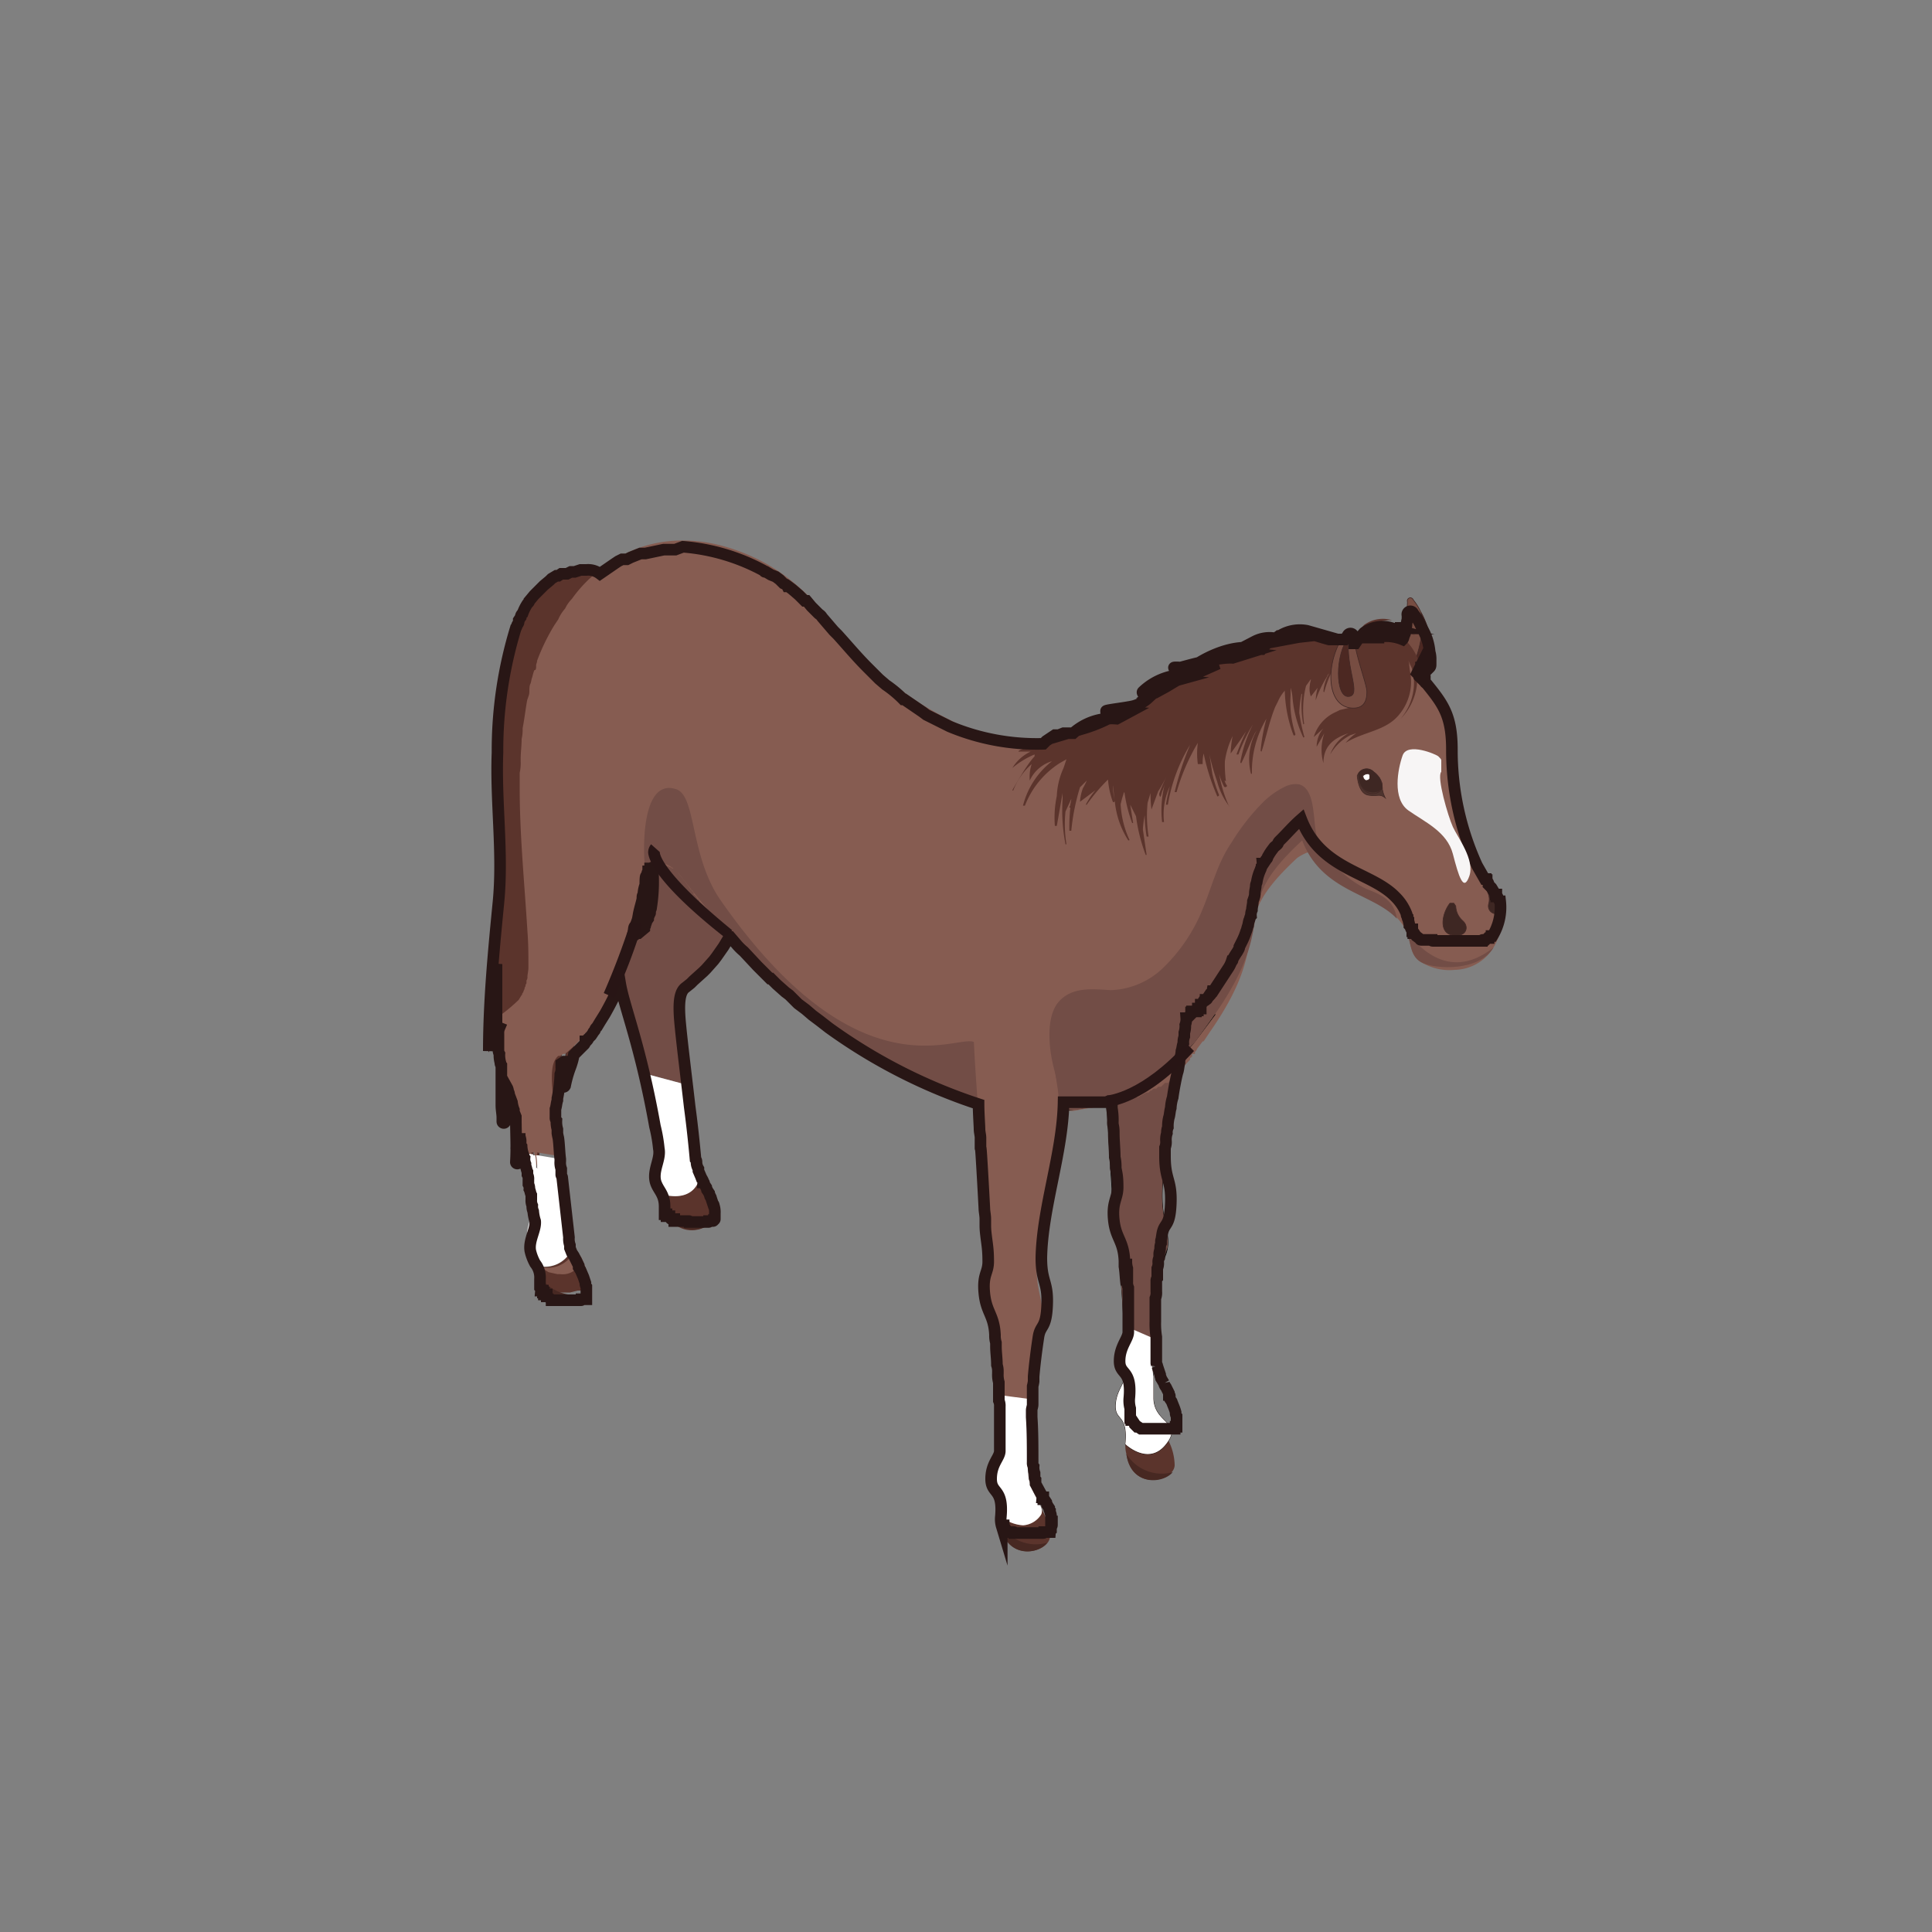 <svg xmlns="http://www.w3.org/2000/svg" viewBox="0 0 200 200"><rect x="0" y="0" width="200" height="200" fill="#808080" stroke="none"/><defs><style>.cls-1{fill:#724d46;}.cls-2,.cls-5{fill:#5b342c;}.cls-10,.cls-13,.cls-14,.cls-2,.cls-3,.cls-4{stroke:#422825;}.cls-10,.cls-13,.cls-14,.cls-16,.cls-17,.cls-2,.cls-3,.cls-4,.cls-6,.cls-9{stroke-miterlimit:10;}.cls-10,.cls-13,.cls-14,.cls-16,.cls-2,.cls-3,.cls-4,.cls-6,.cls-9{stroke-width:0.07px;}.cls-3{fill:#774d42;}.cls-4{fill:#4c2822;}.cls-10,.cls-6{fill:#4e342e;}.cls-16,.cls-6,.cls-9{stroke:#000;}.cls-13,.cls-7{fill:#fff;}.cls-8{fill:#865c51;}.cls-9{fill:#e8792a;}.cls-11,.cls-14{fill:#3e2723;}.cls-12{fill:#422825;}.cls-15{fill:#472822;}.cls-16{fill:#6e4c41;}.cls-17{fill:none;stroke:#281615;stroke-width:1.2px;}.cls-18{fill:#f7f5f5;}.cls-19{fill:#281515;}</style></defs><g id="Horse_01"><path class="cls-1" d="M68.8,123.7a3.5,3.5,0,0,0,1.2.7h.4a2.3,2.3,0,0,0,2.6-1,.8.8,0,0,0,.1-.4h0l-.7-1.1S72,124.4,68.8,123.7Z"/><path class="cls-1" d="M64.2,100.6c.3,2,1.5,5,2.8,10.6l4.1,1.1c-.3-2.4-.5-4.3-.8-6.8s0-3.2.6-3.6c9.8-7.2,9.9-27.4,9.9-27.4S74,58.4,68.4,61.4c-1.7,6-1.7,12.4-1.3,18.9.2,2,.3,4,.5,5.9s.1,1.6.1,2.3c.5,7-.9,7.4-2.2,8.4a3.4,3.4,0,0,0-1.2,1.4A4.4,4.4,0,0,0,64.2,100.6Z"/><path class="cls-2" d="M51.4,105.7v3.1h0c0,2.1,0,4.2.1,5.9a.2.2,0,1,0,.3,0c.1-1.2.2-2.3.2-3.5h0c.1-1.4.2-2.9.2-4.4.2,1.9.4,3.6.7,5.1v2.5h0c0,1.5.1,3,0,4.5a.1.1,0,0,0,.3,0c0-1,.1-2,.1-3h0a4.9,4.9,0,0,1,.1-1.2,45.9,45.9,0,0,0,1.1,4.8l.6,1.6s0-.6.1-1.5v-1.9a6.1,6.1,0,0,0,.1-1.4c.1,1.1.2,2.3.2,3.4a5.3,5.3,0,0,1,.1,1.3h.2v-1.3c0-2.5-.1-5-.3-7.6a25.5,25.5,0,0,0,1.3,6.1,61.7,61.7,0,0,0-.1-8.6l.2.5a38.5,38.5,0,0,0,.2,4.8c0,.1.2.1.2,0l.2-.6h0a40.2,40.2,0,0,0,.6-5,26.4,26.4,0,0,0,.2-2.8c.2-.6.4-1.2.6-2l-.3,4.4a23.4,23.4,0,0,1-.4,2.6c0,.1.2.2.3,0a12.1,12.1,0,0,1,.5-1.8,8.3,8.3,0,0,0,.4-1.5h0c.3-1.4.5-2.8.7-4.2a40.7,40.7,0,0,0,.5-4.9,25,25,0,0,1,.2,4.8.1.1,0,0,0,.3,0,38,38,0,0,0-1-13l-.3-1.4v-.4a9.2,9.2,0,0,0,.9,2.3l-.9-6.4-.9-6.5a67.8,67.8,0,0,1-.3-7.8c0-1.4.2-2.7.3-4.1s7.4-3.7,5.7-5.5c0-.1-2.5-2.2-2.5-2.2h0c-1.5-1.3-7,1.1-8.7,6.2a43.3,43.3,0,0,0-1.9,12.9c-.2,5.1.6,10.4.1,15.5s-1,10.3-1,15.4c.2-3.7.3-5.2.8-9Z"/><path class="cls-3" d="M145.6,70h.4c2.4-.3,2.7-3.7,1.1-6.6a5.7,5.7,0,0,0-.8-1.3.3.3,0,0,0-.6.2C145.6,66.6,142,70,145.6,70Z"/><path class="cls-4" d="M146,70c2.4-.3,2.7-3.7,1.1-6.6.1.2.5,2.5-.9,5.7A2.9,2.9,0,0,0,146,70Z"/><path class="cls-5" d="M68.8,123.7v.4c.2,4.6,5.1,3.5,5.1,1.7a4.7,4.7,0,0,0-.3-1.7,3.1,3.1,0,0,0-.5-1h0l-.7-1.1S72,124.4,68.8,123.7Z"/><path class="cls-5" d="M116.5,149.5a3.1,3.1,0,0,0,.1,1c.5,3.9,4.9,2.9,5,1.2a5.8,5.8,0,0,0-1.5-3.8A4.4,4.4,0,0,1,116.5,149.5Z"/><path class="cls-6" d="M114.8,126.3c.2,1.9,1,2.1,1.1,4.2s.5,5,.5,10.5v1.6c0,.7-.9,1.5-.9,3s1.3.8,1,3.9c0,0,2.4,2.3,4.2,0s-1.2-2.1-1.3-4.7v-2.3a8.6,8.6,0,0,1-.1-1.6,54,54,0,0,1,.7-9c.2-1.4.9-1.9.9-3.3s-.6-2.4-.6-4.9c.1-7.1,4.1-15.2,1.3-21.7l-7.8-1.9s.6,11.8,1.3,22.8C115.2,124.1,114.7,124.3,114.8,126.3Z"/><path class="cls-1" d="M114.8,126.3c.2,1.9,1,2.1,1.1,4.2s.3,3.6.4,6.7c.1,1.1.1,2.4.1,3.8v1.6c0,.7-.9,1.5-.9,3s1.3.8,1,3.9c0,0,2.4,2.3,4.2,0s-1.2-2.1-1.3-4.7v-2.3a8.6,8.6,0,0,1-.1-1.6v-2.4c.1-1.8.3-3.9.7-6.7s.9-1.8.9-3.2-.6-2.4-.6-4.9c.1-7.1,4.1-15.2,1.3-21.7l-7.8-1.9s.6,11.8,1.4,22.8C115.2,124.1,114.7,124.3,114.8,126.3Z"/><path class="cls-7" d="M116.5,149.5s2.4,2.3,4.2,0-1.2-2.1-1.3-4.7v-2.3a8.6,8.6,0,0,1-.1-1.6v-2.4l-3-1.3c.1,1.1.1,2.4.1,3.8v1.6c0,.7-.9,1.5-.9,3S116.8,146.4,116.5,149.5Z"/><path class="cls-5" d="M55.8,131.1v.9h0c.1.2.1.4.2.6h.1v.2h.1v.2h.3v.2h.1l.3.3h0a.1.1,0,0,1,.1.1h.3l.5.2H59l.8-.2h.4l.5-.4h.1v-1.3a.6.6,0,0,1-.1-.4l-.2-.6-.3-.7-.2-.3h0l-.7-1A3,3,0,0,1,55.8,131.1Z"/><path class="cls-8" d="M133.1,81v.3a44.3,44.3,0,0,0,1.7,5.6c2,5.2,7,5.4,9.6,7.9l.2.2a5,5,0,0,1,1.1,1.7c.4,1.1.3,2.4,1.6,3a5.5,5.5,0,0,0,3.3.7,4.8,4.8,0,0,0,4-2.3,5.7,5.7,0,0,0,.8-3.6,11.2,11.2,0,0,0-1.5-2.8l-.2-.2-.8-1.4a28.7,28.7,0,0,1-2.6-12c0-3.5-.9-4.7-2.6-6.8s-2.7-5.4-7.9-5.2l-2.6.4C132.6,67.7,131.3,73.3,133.1,81Z"/><path class="cls-9" d="M141.6,82.3l.2-.3,1-1.5"/><path class="cls-8" d="M143.8,74.9a10.5,10.5,0,0,0-.5-1.9v-.2h0a16.5,16.5,0,0,0-2.8-5h0l-.6-.8q-.2-.3-.3-.3h-.3l-.4-.2h-.1c-1.8-.5-7-.8-18.2,6.5-4.8,3.2-8.8,4.4-12.6,4.3a23.4,23.4,0,0,1-9.7-2.8c-10.9-5.3-12-13.2-20.7-17-5.5-2.4-11-2.1-15.5,1.5a13.8,13.8,0,0,0-2.9,3,3.6,3.6,0,0,0-.7,1,4.1,4.1,0,0,0-.7,1.1l-.4.6a21,21,0,0,0-1.8,3.7c0,.2-.1.3-.1.5h0v.2h0a16.7,16.7,0,0,0,.9,9.3h0c.5,1.3,1.1,2.6,1.7,3.8l1.8,2.8a28.1,28.1,0,0,0,2.5,3.1l.2.2.4.4a7.5,7.5,0,0,0,1.4,1.2c1.3,1,2.3,1.3,2.7.7h0v-.2h0l.3-.6v-.2c.1,0,.1,0,.1-.1h.7a2.7,2.7,0,0,1,1.2.3h.1a.1.1,0,0,0,.1.1h.3l.4.6.5.6.5.7.2.3c.1,0,.1,0,.1.1l.2.2v.2a1,1,0,0,1,.4.5h.1a.1.1,0,0,0,.1.1v.2c0,.1.1.1.2.2s.1.1.1.2.1.1.1.2a.8.8,0,0,1,.4.4l.6.7.4.5h0l.9,1c0,.1.1.2.2.3h.2l.4.5h0l.4.5c.2.1.3.3.5.5l.8.8h0l.4.5h0l.5.4.4.4,1.3,1.3h0l1.4,1.2.5.5.3.3,1.1.9.3.2.6.4.9.8a59.5,59.5,0,0,0,5.3,3.4l.2.2h.3l.4.3h.4l.5.3.5.3.6.3,1.1.5h0a53.3,53.3,0,0,0,6.4,2.5h0l1.4.5h0a34.7,34.7,0,0,0,5.2.6h3.5l1.7-.3h.2l.7-.2h.9l.4-.2h1l.3-.2,1.1-.5h.4l.5-.3.4-.2h.2l.2-.2h.1l.2-.2h.3l.2-.2h.3l.2-.2.2-.2h.3l.9-.9h0l.3-.3c.1-.1.2-.1.2-.2l.6-.7.3-.3v-.2h.1a.1.1,0,0,1,.1-.1v-.3h.3v-.2c.1-.1.2-.2.2-.3l.6-.8h.1l.2-.3.4-.6h0c3.7-5.3,3.9-8,4.3-10.3s.8-4.1,4.8-7.8a5.1,5.1,0,0,1,1.5-.7Z"/><path class="cls-8" d="M55.8,131.1l1,.6.9.2H58a2,2,0,0,0,2-1h.1v-.3h0l-.7-1A3,3,0,0,1,55.8,131.1Z"/><path class="cls-8" d="M51.1,107v.2a.8.8,0,0,0,.1.4h0a2.8,2.8,0,0,0,.1.9.4.4,0,0,0,.1.3h0v.2a.4.4,0,0,1,.1.3c0,.1,0,.2.1.2a3,3,0,0,0,.2,1,.6.6,0,0,1,.1.4.4.4,0,0,1,.1.3h0a.8.8,0,0,1,.1.4.4.4,0,0,1,.1.3l.3.8a3.1,3.1,0,0,0,.2.8v.2l.2.5v.2h0c.1.4.3.9.4,1.4h0v.2c0,.2.1.4.1.6v.3a.4.4,0,0,0,.1.3,2.9,2.9,0,0,0,.2.9.4.4,0,0,0,.1.3,1.3,1.3,0,0,0,.1.6v.2h.4l.6,1.6s0-.6.1-1.5h.3a5.3,5.3,0,0,1,.1,1.3h.2v-1.3l2.4.4a1.9,1.9,0,0,1-.1-.8V119c-.1-.8-.1-1.5-.2-2.2a4.3,4.3,0,0,1-.1-.5v-.4a2.8,2.8,0,0,1-.1-.9.4.4,0,0,1-.1-.3v-.5h0a1.3,1.3,0,0,1-.1-.6c0-.2-.1-.4-.1-.7-.2-2.1,0-3.1.6-3.6h.2l.3-.2h.2l.8-.7h0l1-1a.5.5,0,0,0,.2-.4h.1c.1-.1.2-.2.2-.3l.3-.3.2-.3c0-.1.1-.2.2-.3s.1-.2.2-.3l.3-.5.5-.8a31.8,31.8,0,0,0,1.6-3.2c.5-1.2.9-2.5,1.3-3.7s.1-.2.1-.3.1-.4.1-.6.1-.3.2-.4.1-.6.2-.8.3-1.2.4-1.7,0-.3.1-.4a3,3,0,0,1,.2-1c0-.3.1-.6.1-.9h0a1.1,1.1,0,0,0,.1-.5h0c.3-1.5.4-2.8.6-4s.2-3.2.2-3.9v-.5h0l-.7-1.5h0l-.2-.4h0l-8.3-9.3-1.8-2.1a3.7,3.7,0,0,0-1.4.4h0a6.4,6.4,0,0,0-.2.7c-.1.2-.1.5-.2.7s-.1.5-.1.8-.1.5-.2.8-.3,2-.5,3a4.1,4.1,0,0,1-.1,1.1c0,.7-.1,1.4-.1,2v.3a4.9,4.9,0,0,1-.1,1.2v1.7c0,4.8.5,9.8.8,14.7.1,1.3.1,2.4.1,3.3v.5c0,.3-.1.7-.1.9a.6.6,0,0,1-.1.4h0v.3a.4.4,0,0,0-.1.3.4.4,0,0,0-.1.3c-.1.1-.1.3-.2.4s0,.2-.1.2l-.3.5h0a17.4,17.4,0,0,1-1.5,1.3h0l-.4.3c0,.1,0,.1-.1.1h0l-.2.3h-.2c-.1.1-.1.1-.1.2h-.1v.2h0v.2A1.3,1.3,0,0,0,51.1,107Z"/><path class="cls-10" d="M140.5,80.3s.1,1.8,1.1,2,1.2-.2,1.8.3a3.2,3.2,0,0,1-.3-.9,2.1,2.1,0,0,0-.9-1.8,1,1,0,0,0-1.6.2Z"/><path class="cls-11" d="M140.6,80.1c0,1,.5,1.8,1.2,1.9a1.5,1.5,0,0,0,1.3-.3,2.1,2.1,0,0,0-.9-1.8A1,1,0,0,0,140.6,80.1Z"/><path class="cls-12" d="M140.6,80.1a2.1,2.1,0,0,0,.5,1.5,1.3,1.3,0,0,0,1.3.5l.4-.2h.3v-.8a1.7,1.7,0,0,0-1.1-1.2,1.1,1.1,0,0,0-1.3.4c-.1,0,0,.1,0,0a1.2,1.2,0,0,1,1.1-.4,1.7,1.7,0,0,1,1.2,1c0,.3.1.5.1.7v.2a.1.1,0,0,1-.1.1l-.4.2a1.2,1.2,0,0,1-1.4-.3,2,2,0,0,1-.6-1.5Z"/><path class="cls-13" d="M141.1,80.3a.5.5,0,0,0,.3.5c.2,0,.4-.1.4-.3s0-.4-.2-.4S141.2,80.2,141.1,80.3Z"/><path class="cls-1" d="M145.7,96.7c.4,1.1.3,2.4,1.6,3s5.8.9,7.3-1.6C149.6,102,146.4,97.2,145.7,96.7Z"/><path class="cls-14" d="M150.7,93.8l-.2-.3h-.4c-.8,1-1.2,3,.2,3.3s1.9-.8,1.1-1.5A2.1,2.1,0,0,1,150.7,93.8Z"/><path class="cls-14" d="M153.7,91.9a1.8,1.8,0,0,1,.4,1.7.8.8,0,0,0,1.3.8,12.1,12.1,0,0,0-1.7-2.9A.3.3,0,0,0,153.7,91.9Z"/><path class="cls-5" d="M136,76.3l1-.9a2.9,2.9,0,0,0-.7,1.9l.8-1.4A5.1,5.1,0,0,0,137,79c0-1.8,1.1-2.6,2.6-3.1a4.1,4.1,0,0,0-1.9,2.2,5.1,5.1,0,0,1,2.1-2l.6-.2a5.2,5.2,0,0,0-1.1,1c1.9-1.2,4.2-1.2,5.6-3a5.3,5.3,0,0,0,1.1-4.2c-.1-.5-.1-.9-.2-1.3a5,5,0,0,1,.5,1.3,5.8,5.8,0,0,1-1.3,4.7,6,6,0,0,0,1.6-5.4,16,16,0,0,1,.5,2.1,5.6,5.6,0,0,0-1.3-4.5,4.2,4.2,0,0,0-2.5-1.4,5,5,0,0,1,3.2.6,4.4,4.4,0,0,0-4.7-.6h-.4a3.8,3.8,0,0,1,2.7-1,3.3,3.3,0,0,0-2.9.5l-.7.8a2.5,2.5,0,0,0-.4.7,1.9,1.9,0,0,0-.1,1.5c.7,2.9,2.4,4.8.4,5.4l-1.7.4-.4.2A4.1,4.1,0,0,0,136,76.3Z"/><path class="cls-5" d="M104.8,79.5a4.4,4.4,0,0,1,1.9-1.7h-1.2c0,.1-.1,0,0-.1a4.6,4.6,0,0,1,2.3-.5l.2-.2h0l.3-.3.3-.2.6-.4h.4l.5-.2h1a6,6,0,0,1,4.5-1.5l1.3-.7a9.1,9.1,0,0,0-2.3.1c-.1,0-.1-.1-.1-.2s1.9-.3,2.8-.5a3.7,3.7,0,0,0,1.4-.7l1.2-1.1a7.2,7.2,0,0,1,2-.9,4.1,4.1,0,0,0-3.5,1.4c0,.1-.2-.1-.1-.2a6.3,6.3,0,0,1,5.1-1.7l2.7-1.2c-1.3.3-2.7.9-4,.6s0-.2.1-.2,3.7-1.1,5.4-1l1.6-.5a7.6,7.6,0,0,0-4.8,1.1.1.1,0,1,1-.1-.2c1.7-1,4-1.8,5.9-1.3h.4a5.2,5.2,0,0,1,1.1-1,3.2,3.2,0,0,0-1.7.2h-.1a3.3,3.3,0,0,1,2.2-.3l.2-.2c1.9-1,3.4-.2,5.3.3H140V66s.1.1,0,.1h0l-.3.3h0a.1.1,0,0,1-.1.1l-.9,1.2h0v.2l-.6,1v.2h0a10.9,10.9,0,0,0-1,2.5c0,.1-.1,0-.1,0a4.2,4.2,0,0,1,.6-1.9c-.1.1-.2.2-.2.3a11.5,11.5,0,0,0-1.2,2.5h0a5.9,5.9,0,0,1,.2-1.3l-.7.9a2.3,2.3,0,0,1-.1-1.2c0-.2.1-.4.1-.6l-.5.7a10.2,10.2,0,0,0-.2,3.9c0,.1-.1.1-.1,0a10.6,10.6,0,0,1-.1-3.1c-.1.1-.1.1-.1.2a11,11,0,0,0-.2,1.8h0a20.5,20.5,0,0,0,.5,2.4c.1.1-.1.2-.1.1a11.9,11.9,0,0,1-1.1-4.1,4.4,4.4,0,0,0-.2-1V72a10.7,10.7,0,0,0,.5,4c0,.1-.1.2-.2.1a13.9,13.9,0,0,1-.9-4.6h0a4.1,4.1,0,0,0-.7,1.1l-.3.6c-.6,1.5-.9,3-1.4,4.6a.1.1,0,0,1-.1-.1,19.1,19.1,0,0,1,.6-3.3,10.6,10.6,0,0,0-1.5,5.7h-.1a6.1,6.1,0,0,1,.6-4.5l-.2.3c-.5,1-.9,2.1-1.4,3.1a.1.1,0,0,1-.1-.1,13.8,13.8,0,0,1,1.3-3.9,17.7,17.7,0,0,0-1.5,3.1h-.2a24.4,24.4,0,0,1,1-2.4l-.6.9-1,1.4a11.1,11.1,0,0,1,.2-1.8,8.7,8.7,0,0,0-.8,2.6,12.7,12.7,0,0,0,.1,2c0,.1,0,.1-.1,0s.1.4.2.5-.2.3-.3.1a6.9,6.9,0,0,1-.5-1.3,13.9,13.9,0,0,0,1,3.3c.1.1,0,.1,0,0a7.2,7.2,0,0,1-1.2-2.5,22.9,22.9,0,0,1-.8-2.8l.3,2h0a14.2,14.2,0,0,0,.7,2.2c0,.1-.2.2-.2.1a22.5,22.5,0,0,1-1.4-4.4,4.1,4.1,0,0,0-.1,1.1H124a8.1,8.1,0,0,1,0-2.2,21.2,21.2,0,0,0-2.2,5.1h-.2a31.1,31.1,0,0,1,1.6-4.9,17.2,17.2,0,0,0-2.3,6.2h-.2a16.2,16.2,0,0,1,.4-1.9,6.9,6.9,0,0,0-.6,3.7h-.2a10.8,10.8,0,0,1,.3-4c-.1.4-.3.8-.4,1.2s-.2,0-.2-.1.4-1.1.7-1.7-.5,1-.8,1.4l-.7,1.9a13.3,13.3,0,0,1-.1-1.7l-.3,1a13.8,13.8,0,0,0,.1,3.5h-.2a15,15,0,0,1-.2-2.2,9.9,9.9,0,0,0-.2,1.7v-.3l.4,2.7h-.1a18,18,0,0,1-1-4l-.6-1.2.3,1.9h-.1a15,15,0,0,1-.8-3.2.3.3,0,0,0-.1.2,10.2,10.2,0,0,0-.3,1.1v-.2a10.1,10.1,0,0,0,.9,3.8c.1.1-.1.1-.1.1a9.1,9.1,0,0,1-1.4-4.1c-.1-.5-.1-1.1-.2-1.6a8.8,8.8,0,0,0,.2,1.6c0,.1-.1.2-.2.1a8.6,8.6,0,0,1-.5-2.3,18.8,18.8,0,0,0-2.2,2.6h-.1a7.8,7.8,0,0,1,1-1.5L111.8,83a5,5,0,0,1,.3-1.4,5.9,5.9,0,0,0,.4-.8l-.7.7a22.4,22.4,0,0,0-.9,4.5h-.2a19.3,19.3,0,0,1,.1-2.4h-.1c0-.1.1-.2.1-.3s.1-.4.1-.6l-.6,1.3a12.9,12.9,0,0,0,.1,3.4h-.1a18.3,18.3,0,0,1-.3-4.7v-.6l-.6,3.4h-.2a10.8,10.8,0,0,1,.2-3.1,7.7,7.7,0,0,1,.7-2.9l.3-.9-.7.4a9.1,9.1,0,0,0-3.6,4.4h-.2a8.5,8.5,0,0,1,3-4.6,3.7,3.7,0,0,0-2.3,2,4.2,4.2,0,0,1,.2-1.7,7,7,0,0,0-1.9,2.7c0,.1-.1,0-.1,0s1.5-2.7,2.3-3.5v-.2a8.8,8.8,0,0,0-2.3,1.4Zm7.4-4.1a15.2,15.2,0,0,0,2.7-1.1A6.7,6.7,0,0,0,112.2,75.4Zm8.4-4.6-1.2.9h.2l1.1-.6,1.5-.9Zm11.7-4.9-.8.6,1.6-.3Zm3-.6a3.9,3.9,0,0,0-2.6.4l1.3.3,2.7-.3Z"/><path class="cls-15" d="M116.6,150.5c.5,3.4,3.8,3.1,4.8,1.9A4.3,4.3,0,0,1,116.6,150.5Z"/><path class="cls-15" d="M68.8,124.6a2.9,2.9,0,0,0,4.9,1.9A4.4,4.4,0,0,1,68.8,124.6Z"/><path class="cls-15" d="M55.8,132a2.9,2.9,0,0,0,4.9,1.9A4.4,4.4,0,0,1,55.8,132Z"/><path class="cls-1" d="M67,90.7c.6-1.9,2.2-1.6,3.4-.1,8.9,11.5,18.4,19.6,31.8,23.8a26.3,26.3,0,0,1-1.1-6c0-3-10.8,7.3-26.5-15.2-3.2-4.6-2.5-10.8-4.6-11.5C65.5,80.2,66.8,92.2,67,90.7Z"/><path class="cls-16" d="M107.8,115a19.4,19.4,0,0,0,15.9-7.2l2.1-2.8s-9.5,8.5-16.4,7.1C106.7,111.6,106.5,113.3,107.8,115Z"/><path class="cls-1" d="M109.1,110.6c.6,2.3-.1,2,.3,4.3h1.9a24.9,24.9,0,0,0,3.5-.8l1.7-.7a17.2,17.2,0,0,0,5.5-3.7l1.4-1.5.3-.3,2-2.8c3.7-5.3,3.9-8,4.3-10.3s.8-4.1,4.8-7.8c2,5.2,7,5.4,9.6,7.9l.2.2c-.3-2-1.7-2.5-3.2-3.1a10.5,10.5,0,0,1-5.1-5.5c-.4-1.6-.1-4.8-1.8-5.3a2.4,2.4,0,0,0-1.4.2,8.4,8.4,0,0,0-2.3,1.6,22.7,22.7,0,0,0-3.3,4.2c-1.5,2.2-2,4.5-3,6.9a17.5,17.5,0,0,1-4,6,8.2,8.2,0,0,1-5.5,2.4c-1.8-.1-4-.4-5.4,1.2S108.6,108.7,109.1,110.6Z"/><path class="cls-5" d="M107.1,155.2a6.7,6.7,0,0,1,1.6,3.8c0,1.9-5.2,3-5.2-2.1A3.8,3.8,0,0,0,107.1,155.2Z"/><path class="cls-8" d="M102.2,130.3c0,1.2-.5,1.4-.4,3.3s1,2.2,1.1,4.3.3,3.5.4,6.5a28.1,28.1,0,0,1,.1,3V150c0,.7-.9,1.4-.9,2.9s1.3.9,1,4a4.1,4.1,0,0,0,2.4,1,2.4,2.4,0,0,0,1.8-1c.7-.9-1.2-2.1-1.3-4.7s0-3.2-.1-4.7.1-1.8.1-2.7.3-3.3.6-5.6.9-1.8.9-3.3-.6-2.3-.6-4.9c.1-5.2,2.2-10.9,2.3-16.1a13.1,13.1,0,0,0-1-5.5l-5.3-1.3-2.5-.6s.1,2.6.4,6.4S101.8,124.4,102.2,130.3Z"/><path class="cls-7" d="M103.5,156.9a4.1,4.1,0,0,0,2.4,1,2.4,2.4,0,0,0,1.8-1c.7-.9-1.2-2.1-1.3-4.7s0-3.2-.1-4.7.1-1.8.1-2.7l-3.1-.4a28.1,28.1,0,0,1,.1,3V150c0,.7-.9,1.4-.9,2.9S103.8,153.8,103.5,156.9Z"/><path class="cls-15" d="M103.6,157.8c.5,3.5,3.8,3.2,4.8,1.9A4.2,4.2,0,0,1,103.6,157.8Z"/><path class="cls-3" d="M140.1,65.5a.3.3,0,0,0-.6-.2c-2.3,2.6-2.5,8,.6,8,1.2,0,1.4-.9,1.4-1.7S140.2,67.6,140.1,65.5Z"/><path class="cls-4" d="M139.6,66c-.3,3.3,1.4,6,0,6.1S138.2,67.7,139.6,66Z"/><path class="cls-7" d="M67.8,120.8c.1,1.1,1,1.4,1,2.9h0c3.2.7,3.6-1.7,3.6-1.7l.7,1.1c0-.8-.9-1.5-1.2-3.4s-.4-3.9-.6-5.4-.1-1.4-.2-2L67,111.2c.3,1.3.5,2.7.8,4.2a15.7,15.7,0,0,1,.4,2.3C68.4,118.7,67.6,119.7,67.8,120.8Z"/><path class="cls-7" d="M54.1,119.3c.1.2.1.4.2.6v.3a.9.9,0,0,1,.1.5v.5a.9.9,0,0,1,.1.5c.1.2.1.4.2.6h0v.5a1.3,1.3,0,0,0,.1.6,1.3,1.3,0,0,0,.1.6,4.4,4.4,0,0,0,.2,1c.1.9-.7,2-.5,3.1a5,5,0,0,0,.5,1.3,2.3,2.3,0,0,1,.5,1.6,3,3,0,0,0,3.6-1.7l.7,1v-.2h0l-.5-1-.2-.3h0l-.2-.5h0v-.3a1.9,1.9,0,0,1-.1-.8l-.7-6.2c0-.1-.1-.2-.1-.3V120l-2.4-.4v1.3h-.2a5.3,5.3,0,0,0-.1-1.3h-.3c-.1.9-.1,1.5-.1,1.5l-.6-1.6Z"/><path class="cls-7" d="M55.8,119.6h-.3a5.3,5.3,0,0,1,.1,1.3h.2Z"/><path class="cls-7" d="M54.5,119.4l.6,1.6s0-.6.1-1.5Z"/><path class="cls-17" d="M51.2,106.2h0V106h.1c0-.1,0-.1.1-.2h0v-6c-.5,3.8-.6,5.3-.8,9,0-5.1.5-10.3,1-15.4s-.3-10.4-.1-15.5a43.3,43.3,0,0,1,1.9-12.9c.1-.1.1-.3.2-.4s.1-.3.1-.4l.2-.3a.5.5,0,0,1,.2-.4,4.7,4.7,0,0,1,.5-1c.1-.1.2-.2.2-.3l.5-.6.5-.5.3-.3.2-.2.6-.5.2-.2.5-.3h.2l.3-.2h.6l.4-.2h.4l.6-.2h.6a2,2,0,0,1,1.4.4l1.6-1.1h0l.3-.2.4-.2h.5l.4-.2.5-.2.5-.2h.5l1.9-.4h1.2l.8-.3a21,21,0,0,1,8.4,2.5.1.1,0,0,0,.1.1h.1l.5.3.5.2.4.3.4.4c.2.1.3.1.4.3h.1l.4.3.7.6h0l.6.6h.2l.5.6.7.7c.1.1.3.2.4.4l1.2,1.4.4.4c1,1.1,2,2.3,3.1,3.4l.3.3.6.6.3.3.7.6h0a11.9,11.9,0,0,1,1.8,1.5h.1l1.9,1.3.4.3,2.4,1.2A23.4,23.4,0,0,0,108,77l.3-.3.3-.2.6-.4h.4l.5-.2h1a6,6,0,0,1,4.5-1.5l1.3-.7a9.1,9.1,0,0,0-2.3.1c-.1,0-.1-.1-.1-.2s1.9-.3,2.8-.5a3.7,3.7,0,0,0,1.4-.7l1.2-1.1a7.2,7.2,0,0,1,2-.9,4.1,4.1,0,0,0-3.5,1.4c0,.1-.2-.1-.1-.2a6.3,6.3,0,0,1,5.1-1.7l2.7-1.2c-1.3.3-2.7.9-4,.6s0-.2.1-.2,3.7-1.1,5.4-1l1.6-.5a7.6,7.6,0,0,0-4.8,1.1.1.1,0,1,1-.1-.2c1.7-1,4-1.8,5.9-1.3h.4a5.2,5.2,0,0,1,1.1-1,3.2,3.2,0,0,0-1.7.2h-.1a3.3,3.3,0,0,1,2.2-.3l.2-.2c1.9-1,3.4-.2,5.3.3h1.6l.3-.4a.3.3,0,0,1,.6.2v.3c0,.1.1.2.1.3h.1l.2-.3.7-.8a3.2,3.2,0,0,1,2.8-.5,3.7,3.7,0,0,0-2.6,1h1.3c0-.1.1-.1.2-.1a4.5,4.5,0,0,1,2.3.3h0c.1-.1.1-.3.2-.5s.1-.4.1-.6a1.1,1.1,0,0,0,.1-.5h0a4.3,4.3,0,0,1,.1-.5h0v-.4a.3.3,0,0,1,.6-.2,5.7,5.7,0,0,1,.8,1.3l.2.4a5.8,5.8,0,0,1,.7,2.3,2.5,2.5,0,0,1,.1.8v.4c0,.2,0,.3-.1.4h0V68h-.1a3090632051214.7,3090632051214.7,0,0,1-.2.6h0l-.2.2-.2.3h-.2c0,.3.1.5.1.7a.6.6,0,0,1-.1.4h0l.3.3h.1c0,.2.1.2.2.3,1.7,2.1,2.6,3.3,2.6,6.8a28.7,28.7,0,0,0,2.6,12l.8,1.4h.1a.1.1,0,0,0,.1.1h0c0,.1.1.1.1.2h0a.4.4,0,0,1,.1.3l.3.3h0l.3.5a.3.3,0,0,1,.1.2h.1v.2h.1l.2.4a.1.1,0,0,0,.1.1h0a5.7,5.7,0,0,1-.8,3.6h-.1c0,.1,0,.1-.1.1h-.1a.1.1,0,0,0-.1.1h-.1l-.2.2h-.3a.1.1,0,0,0-.1.1h-5c-.1,0-.2,0-.2-.1h-1c-.1,0-.2,0-.2-.1l-.4-.3h0l-.2-.3h-.1c0-.1,0-.2-.1-.2v-.2h-.1c-.1-.2-.1-.3-.2-.4h0c0-.2-.1-.4-.1-.6a.4.4,0,0,1-.1-.3h0a.4.4,0,0,1-.1-.3h0a5,5,0,0,0-1.1-1.7l-.2-.2c-2.6-2.5-7.6-2.7-9.6-7.9-.8.7-1.4,1.4-2,2h0l-.2.2c-.1.1-.2.2-.2.3s-.3.3-.4.4l-.3.4-.2.3c-.1.2-.2.3-.2.4s-.2.2-.2.3l-.2.3h-.1a.4.4,0,0,1-.1.3c0,.1-.1.2-.1.3a5,5,0,0,0-.4,1.3c0,.1-.1.2-.1.4s-.1.5-.1.8-.1.5-.2.8h0c0,.3-.1.6-.1.9a1.3,1.3,0,0,0-.1.6c-.1.1-.1.3-.2.5a4.3,4.3,0,0,0-.1.5c-.1.2-.1.4-.2.6a6.9,6.9,0,0,1-.4,1l-.3.6c0,.2-.1.3-.2.5h0l-.2.3-.3.5c0,.1,0,.2-.1.2a3,3,0,0,1-.4.8l-1.5,2.3h-.1a.8.8,0,0,1-.2.4h-.1l-.2.3H125a.2.2,0,0,1-.2.2h0a.1.1,0,0,1-.1.1h-.1l-.2.3h0a.1.1,0,0,1-.1.1v.2h0v.2h-.3v.2h-.1a.1.1,0,0,0-.1.1h-.4a.1.1,0,0,1-.1.1v.2l-.4.4h-.1a1.7,1.7,0,0,1-.1.7,2.2,2.2,0,0,1-.1.8v.4a1.7,1.7,0,0,0-.1.7c-.1.2-.1.5-.2.8a2.9,2.9,0,0,1-.2.9v.3c-.1.4-.1.7-.2,1s-.4,1.8-.5,2.6a4.3,4.3,0,0,0-.2,1.1c-.1.3-.1.7-.2,1a3.8,3.8,0,0,0-.1,1,1.3,1.3,0,0,0-.1.6,2.2,2.2,0,0,0-.1.8,1.5,1.5,0,0,1-.1.7h0v.9c0,2.5.7,2.4.6,4.9s-.7,1.9-.9,3.2-.1.4-.1.6h0v.3a1.1,1.1,0,0,0-.1.5c0,.2-.1.4-.1.6v.4a.9.9,0,0,0-.1.5,1.3,1.3,0,0,1-.1.6v1a.4.4,0,0,0-.1.3v1.1h0a1.5,1.5,0,0,1-.1.7v2.4a8.6,8.6,0,0,0,.1,1.6v2.7c0,.1.1.2.1.3h0a18543792307169.5,18543792307169.5,0,0,0,.3.9c0,.2.1.3.1.4l.3.5a.8.8,0,0,0,.2.4l.3.6v.2a.1.1,0,0,1,.1.1v.3l.2.3c.1.3.3.7.4,1.1a.6.6,0,0,0,.1.4v.4h0v.3h0v.4h-.1c0,.1-.1.1-.1.2h-3.5l-.3-.2h-.1l-.2-.2c0-.1-.1-.1-.1-.2l-.2-.3h-.1c0-.1,0-.2-.1-.2v-1a3.1,3.1,0,0,1-.1-1c.3-3.1-1-2.4-1-3.9s.9-2.3.9-3v-2.2h0v-.8h0v-.4h0v-1.2a1.3,1.3,0,0,1-.1-.6v-.5h0v-.9a2.5,2.5,0,0,1-.1-.8v-.2h0V133c-.1-.7-.1-1.3-.2-1.9v-.6c-.1-2.1-.9-2.3-1.1-4.2s.4-2.2.4-3.4-.1-1.4-.2-2a4.1,4.1,0,0,0-.1-1.1c0-.8-.1-1.7-.1-2.5s-.1-.7-.1-1.1h0a7.6,7.6,0,0,0-.1-1.5V114h-.3c-.1,0-.1,0-.1.1h-4.6c-.1,5.3-2.2,10.9-2.3,16.1,0,2.6.7,2.4.6,4.9s-.7,2-.9,3.3-.4,2.9-.5,4.1v.5a4.3,4.3,0,0,1-.1.5v1.9c0,.2-.1.4-.1.6v.7c.1,1.5.1,3,.1,4.7a.6.6,0,0,0,.1.4,1.7,1.7,0,0,0,.1.7v.4a.4.4,0,0,0,.1.3v.2h0v.2l.6,1.1a.4.4,0,0,1,.1.3h.1v.2h.1l.2.3c0,.1.1.2.1.3l.2.3a.4.4,0,0,0,.1.3h0c0,.2.1.3.1.5v.3h0v.3h.1v.3c0,.1,0,.2-.1.2v.2h0v.2a.3.3,0,0,0-.1.2h-.6c0,.1-.1.1-.2.1H105c0-.1,0-.1-.1-.1h-.7v-.2h0l-.2-.3h0c-.1-.1-.1-.1-.1-.2h-.2V158h0a2.5,2.5,0,0,1-.1-.9h0c.3-3.1-1-2.4-1-4s.9-2.2.9-2.9v-3.5h0v-1.1a1.3,1.3,0,0,0-.1-.6v-1.9a2.8,2.8,0,0,1-.1-.9v-.2a2,2,0,0,0-.1-.7c0-.7-.1-1.3-.1-1.9v-.4a2.5,2.5,0,0,1-.1-.8c-.1-2.1-.9-2.3-1.1-4.3s.4-2.1.4-3.3-.1-1.7-.2-2.5-.1-1-.1-1.4v-.5c0-.4-.1-.8-.1-1.1-.1-1.9-.2-3.7-.3-5.3s-.1-.7-.1-1v-1c0-.3-.1-.6-.1-.9s-.1-1.7-.1-2.6h0a56.6,56.6,0,0,1-15.5-7.9l-.9-.7-.8-.6-.7-.6-.8-.6-.9-.9-.4-.3-.9-.8-.6-.6h-.1l-.6-.6-.7-.7-1.4-1.5a6,6,0,0,1-.8-.8l-.6-.7h-.1l-.6,1-.7,1-.3.4-.8.9-.3.3-1,.9-.3.3-.5.4c-.6.4-.8,1.4-.6,3.6s.6,5.3,1,8.8c.2,1.5.4,3.2.6,5.4a.4.4,0,0,1,.1.3,1.4,1.4,0,0,0,.2.7v.2l.3.7c0,.1.1.1.1.2a.4.4,0,0,1,.1.3c.1,0,.1.1.1.2l.2.3c0,.1.1.2.1.3h0l.2.3c0,.1.1.2.1.3s.1.1.1.2a6181264102406.7,6181264102406.7,0,0,0,.2.6.3.3,0,0,1,.1.2,2.2,2.2,0,0,1,.1.8v.6a.1.1,0,0,1-.1.1h0a.1.1,0,0,1-.1.1h-.4c0,.1,0,.1-.1.1H71.4a.1.1,0,0,0-.1-.1H69.8v-.2h-.3c-.1,0-.1-.1-.1-.2s-.1,0-.1-.1H69v-.2h-.2v-.8h0c0-1.5-.9-1.8-1-2.9s.6-2.1.4-3.1a15.7,15.7,0,0,0-.4-2.3c-1.5-8.4-3.2-12.4-3.6-14.8a31.8,31.8,0,0,1-1.6,3.2l-.5.8-.3.5c-.1.1-.2.2-.2.3s-.2.2-.2.3l-.2.3-.3.3c0,.1-.1.2-.2.3h-.1a.5.5,0,0,1-.2.4l-1,1h0a7.4,7.4,0,0,1-.4,1.4,12.1,12.1,0,0,0-.5,1.8c-.1.2-.3.1-.3,0a6.9,6.9,0,0,0,.2-1.3c.1-.4.1-.8.2-1.2h-.2l-.3.2v.4a1.5,1.5,0,0,1-.1.7,14.9,14.9,0,0,1-.3,2.5v.2c-.1.3-.1.6-.2.9v.4h0v.5a.4.4,0,0,0,.1.3,2.8,2.8,0,0,0,.1.9v.4a4.3,4.3,0,0,0,.1.5c.1.7.1,1.4.2,2.2v.2a1.9,1.9,0,0,0,.1.8v.6c0,.1.1.2.1.3l.7,6.2a1.9,1.9,0,0,0,.1.8v.3h0l.2.5h0l.2.3.5,1h0v.2h0l.2.3.3.7.2.6a.6.6,0,0,0,.1.4v1.3h-.5c0,.1,0,.1-.1.1H57.1a.1.1,0,0,0-.1-.1h0l-.3-.3h-.1v-.2h-.3v-.2h-.1v-.2h-.2a.4.4,0,0,0-.1-.3h0v-.9a2.3,2.3,0,0,0-.5-1.6,5,5,0,0,1-.5-1.3c-.2-1.1.6-2.2.5-3.1a4.4,4.4,0,0,1-.2-1,1.3,1.3,0,0,1-.1-.6,1.3,1.3,0,0,1-.1-.6v-.5h0c-.1-.2-.1-.4-.2-.6a.9.9,0,0,0-.1-.5v-.5a.9.9,0,0,0-.1-.5v-.3c-.1-.2-.1-.4-.2-.6v-.2a1.3,1.3,0,0,1-.1-.6.4.4,0,0,1-.1-.3,2.9,2.9,0,0,1-.2-.9.4.4,0,0,1-.1-.3v-.3c0-.2-.1-.4-.1-.6v-.2c0,1-.1,2-.1,3a.1.1,0,0,1-.3,0c.1-1.5,0-3,0-4.5h0v-.2l-.2-.5v-.2a3.1,3.1,0,0,1-.2-.8l-.3-.8a.4.4,0,0,0-.1-.3.8.8,0,0,0-.1-.4,7.6,7.6,0,0,1-.1,1.5,13.4,13.4,0,0,1-.1,2,.1.1,0,1,1-.3,0v-.4c0-.4-.1-.8-.1-1.3v-.5h0v-3.6h0a.4.4,0,0,1-.1-.3,2.8,2.8,0,0,1-.1-.9h0a.8.8,0,0,1-.1-.4V107a1.3,1.3,0,0,1,.1-.6Zm95.5-36.5h0c.1.1.2.2.2.3s-.1-.3-.1-.5Zm-34.5,5.7a15.2,15.2,0,0,0,2.7-1.1A6.7,6.7,0,0,0,112.2,75.4Zm8.4-4.6-1.2.9h.2l1.1-.6,1.5-.9Zm11.7-4.9-.8.6,1.6-.3Zm3-.6a3.9,3.9,0,0,0-2.6.4l1.3.3,2.7-.3Zm9.7,0h-.4a.1.1,0,0,0,.1.1h0l.3.2a1.4,1.4,0,0,1,.2-.6H145ZM65.6,96.8h.1l.3-.2h.1l.6-.5v-.2a.1.1,0,0,0,.1-.1v-.2c.1,0,.1-.1.1-.2l.2-.3c0-.2.1-.3.1-.4s.1-.1.1-.2v-.2c0-.1.1-.2.1-.3a17.3,17.3,0,0,0,.2-3.5v-.7c-.1,0-.1,0-.1.1h-.2V90c-.1.1-.1.1-.1.2h-.1c0,.1-.1.1-.1.2h0v.2c0,.1,0,.2-.1.1s-.1.6-.1.9a3,3,0,0,0-.2,1c-.1.1-.1.2-.1.4s-.3,1.1-.4,1.7-.1.5-.2.8-.1.3-.2.4-.1.4-.1.6-.1.2-.1.3h.1Z"/><path class="cls-18" d="M149.2,78.7c0-.1-.1-.2-.3-.4s-3.2-1.5-3.7-.1-1.1,4.5.6,5.7,4,2.2,4.6,4.5,1.1,4,1.7,2.3-1.2-4-1.7-5.1-1.7-5.2-1.2-5.7"/><path class="cls-19" d="M114.6,114.6v-1.2c.1,0,3.6-.3,8.2-5.4l.8.8C118.6,114.3,114.8,114.6,114.6,114.6Z"/><path class="cls-19" d="M75.1,97.1c-5.1-4-7.8-7.1-8-8.8a1.3,1.3,0,0,1,.3-.9l.9.8h0s-.2,1.8,7.5,8.1Z"/><path class="cls-19" d="M63.6,103.3l-1.1-.5a78.5,78.5,0,0,0,2.8-7.4l1.2.3A59.7,59.7,0,0,1,63.6,103.3Z"/></g></svg>